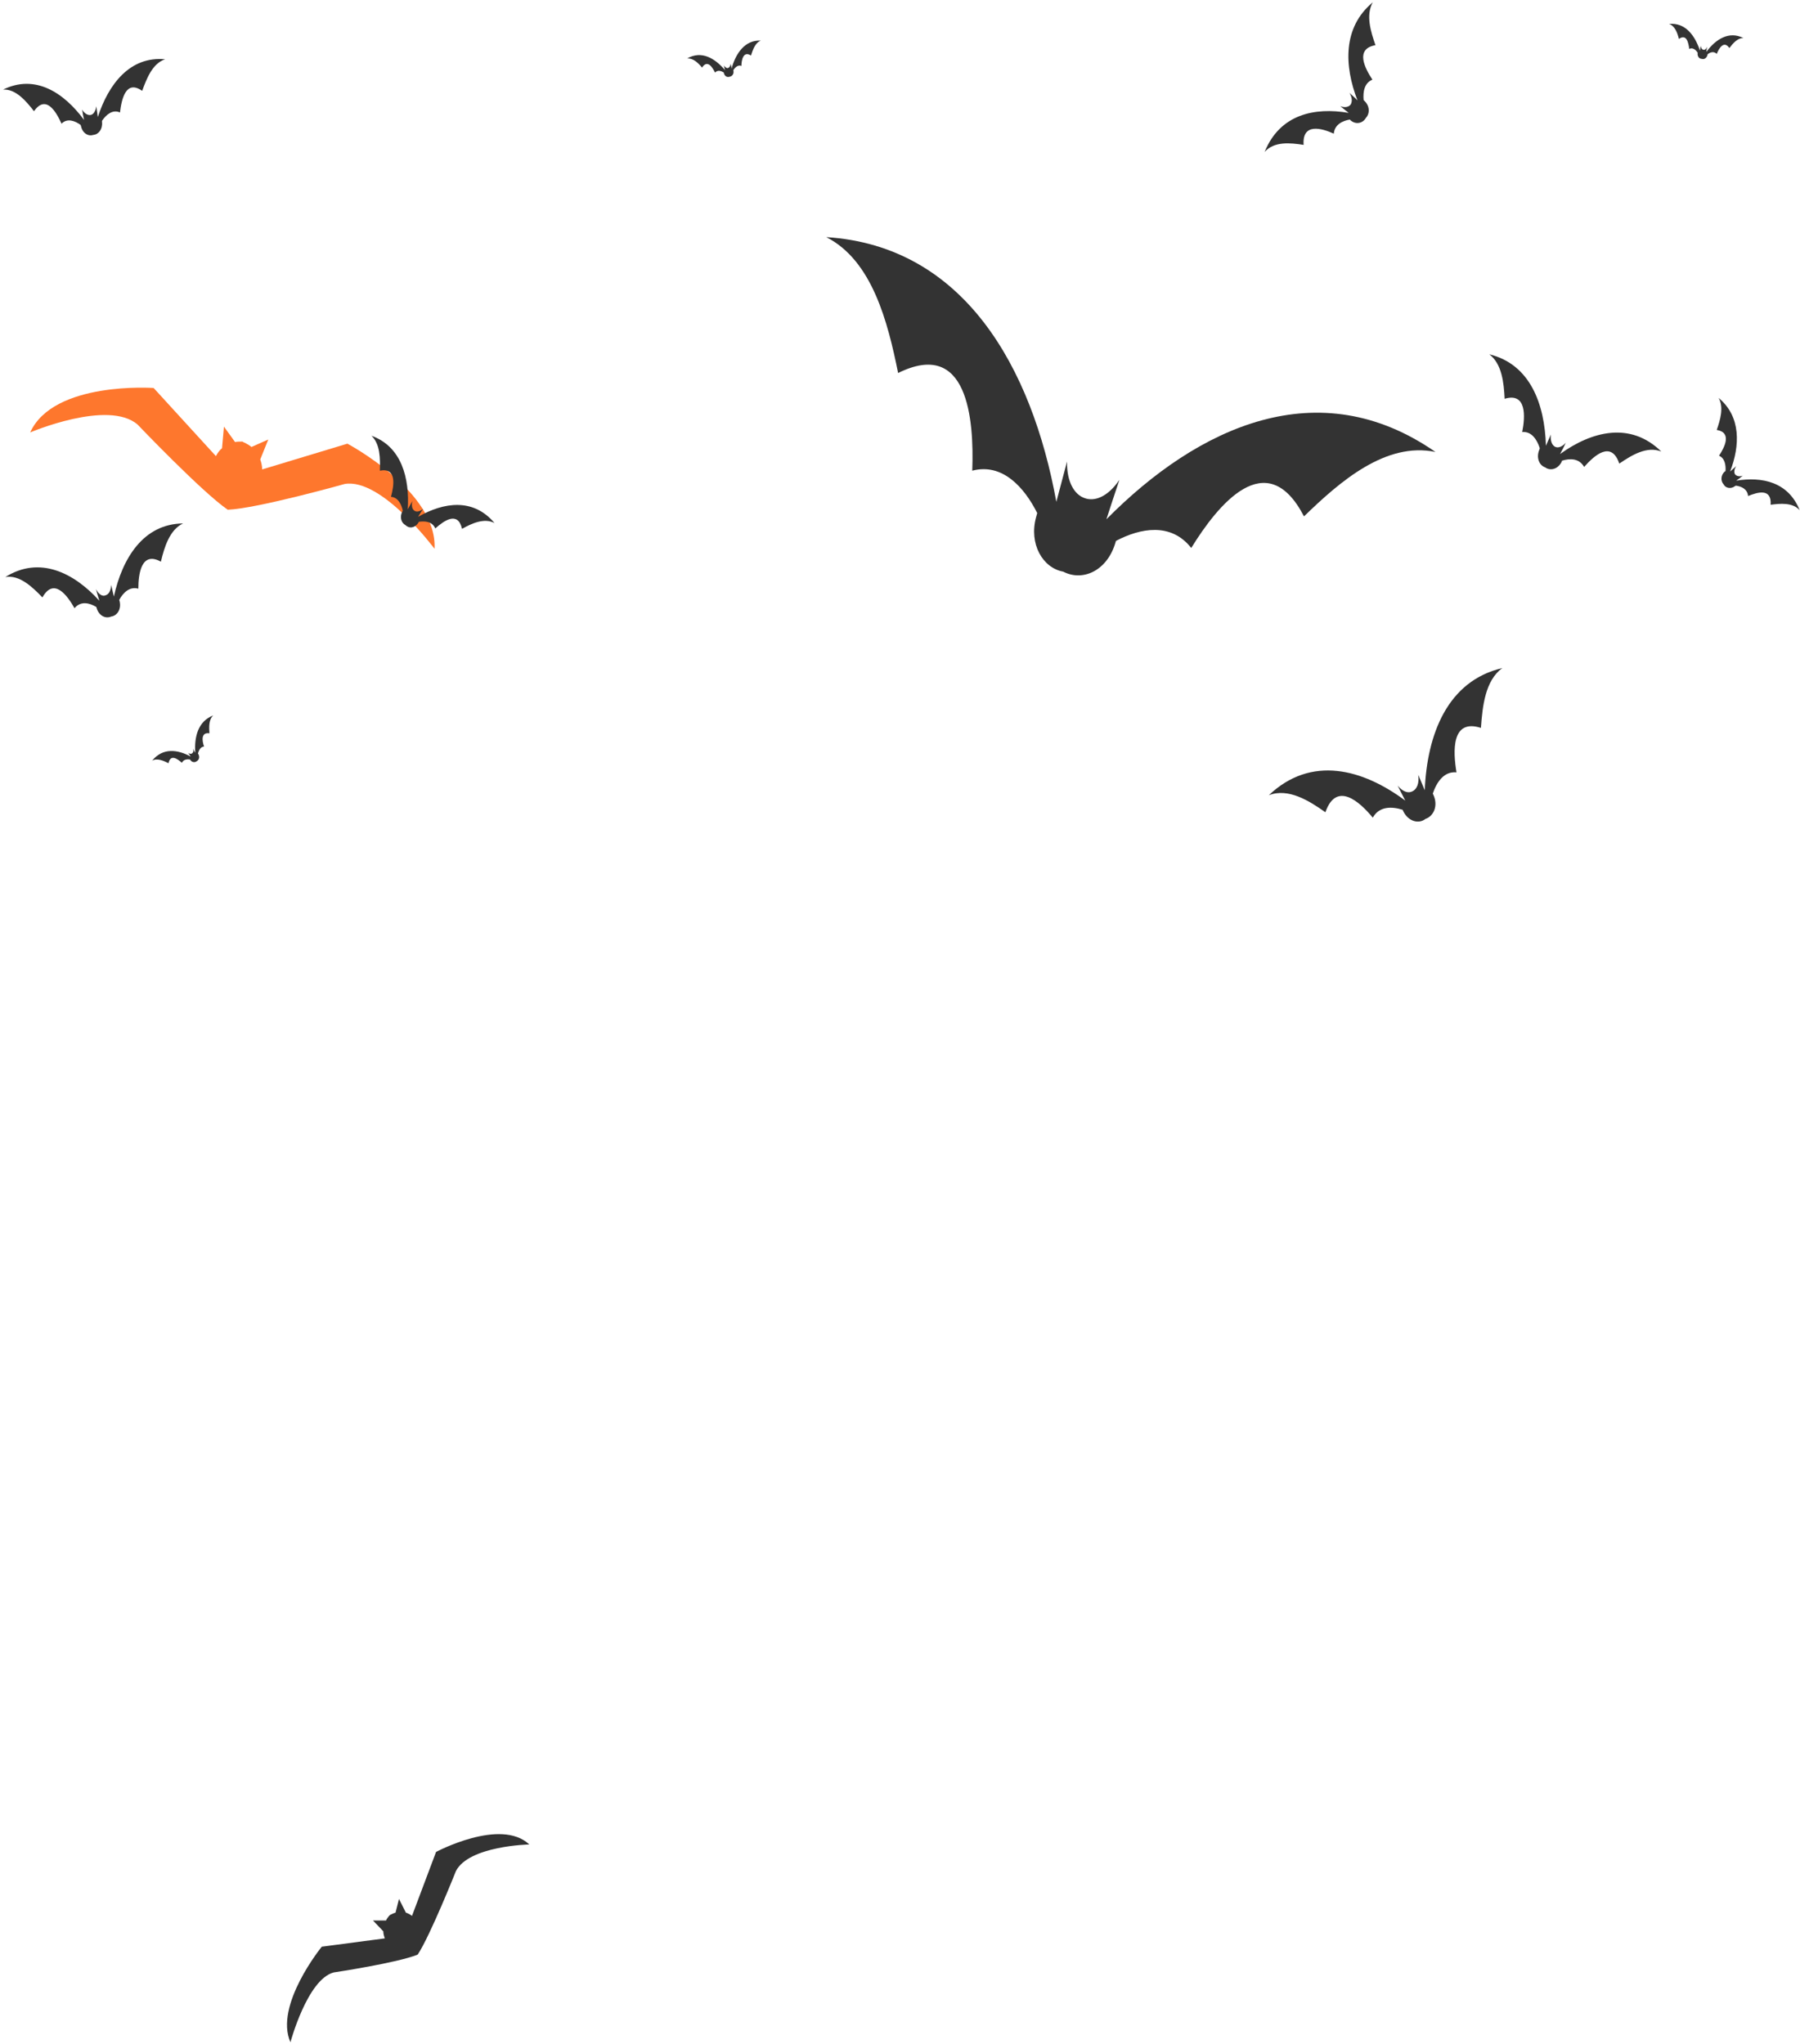 <svg width="391" height="444" viewBox="0 0 391 444" fill="none" xmlns="http://www.w3.org/2000/svg">
<path d="M52.963 96.106C53.046 96.106 53.129 96.196 53.212 96.196C53.71 96.467 54.208 96.738 54.623 97.099L58.276 95.474L56.533 99.807C56.782 100.529 56.948 101.251 56.948 101.974L75.461 96.377C75.461 96.377 95.053 106.758 94.389 119.215C94.389 119.215 82.933 103.779 74.88 105.133C74.88 105.133 55.952 110.459 49.476 110.73C43.914 106.938 29.884 92.225 29.884 92.225C23.491 86.718 6.556 93.94 6.556 93.94C11.62 82.746 33.371 84.281 33.371 84.281L46.903 99.085C47.235 98.453 47.65 97.821 48.231 97.37L48.646 92.676L51.053 96.016C51.552 95.925 52.133 95.925 52.714 95.925C52.714 96.016 52.88 96.016 52.963 96.106Z" fill="#FE772D"/>
<path d="M84.676 416.021C84.759 416.021 84.759 415.931 84.842 415.931C85.174 415.75 85.589 415.57 85.921 415.479L86.668 412.5L88.163 415.479C88.661 415.66 89.076 415.84 89.491 416.201L94.721 402.3C94.721 402.3 108.751 394.808 114.978 400.675C114.978 400.675 101.861 400.946 99.038 406.452C99.038 406.452 93.476 420.444 90.736 424.597C86.336 426.402 72.472 428.478 72.472 428.478C66.744 430.013 63.091 443.643 63.091 443.643C59.521 435.609 69.899 422.881 69.899 422.881L83.597 421.076C83.431 420.625 83.264 420.083 83.264 419.541L81.023 417.194H83.846C84.012 416.833 84.261 416.472 84.51 416.201C84.593 416.111 84.593 416.111 84.676 416.021Z" fill="#333333"/>
<path d="M19.672 24.974C20.254 24.884 20.752 24.252 20.918 23.078C21.001 23.801 21.167 24.703 21.25 25.425C23.574 18.294 28.223 12.156 35.861 12.878C33.121 13.781 31.876 17.03 30.88 19.738C27.31 17.211 26.397 21.634 26.065 24.433C24.488 23.71 23.076 24.884 22.163 26.238V26.509C22.329 28.043 21.416 29.217 20.254 29.307C19.174 29.668 17.929 28.946 17.597 27.411L17.514 27.14C16.269 26.238 14.608 25.606 13.363 26.87C12.201 24.252 9.959 20.461 7.386 24.162C5.642 21.905 3.401 19.287 0.661 19.468C7.635 16.037 13.861 20.099 18.261 26.057C18.095 25.335 17.929 24.433 17.846 23.801C18.344 24.703 19.091 25.064 19.672 24.974Z" fill="#333333"/>
<path d="M22.91 129.325C23.574 129.145 24.073 128.423 24.155 127.069C24.322 127.881 24.571 128.874 24.737 129.596C26.563 121.291 31.129 113.799 39.763 113.709C36.857 115.063 35.695 118.854 34.948 122.014C30.714 119.667 30.05 124.631 30.05 127.881C28.14 127.339 26.729 128.784 25.899 130.318L25.982 130.589C26.397 132.304 25.484 133.749 24.155 133.929C22.91 134.471 21.499 133.749 21.001 132.124L20.918 131.853C19.424 130.95 17.514 130.499 16.186 132.124C14.608 129.325 11.703 125.353 9.212 129.777C7.054 127.52 4.231 124.812 1.159 125.354C8.631 120.659 16.103 124.451 21.582 130.499C21.333 129.777 21.084 128.784 20.835 127.971C21.499 129.235 22.329 129.596 22.91 129.325Z" fill="#333333"/>
<path d="M41.755 163.628C42.005 163.447 42.088 163.086 41.922 162.635C42.088 162.906 42.254 163.267 42.42 163.537C42.171 160.107 43.001 156.677 46.322 155.413C45.325 156.316 45.408 157.941 45.491 159.295C43.582 159.024 43.914 161.01 44.329 162.183C43.582 162.183 43.167 162.996 43.001 163.718L43.084 163.808C43.416 164.44 43.25 165.072 42.752 165.343C42.337 165.704 41.672 165.614 41.34 165.072L41.257 164.982C40.593 164.891 39.846 164.982 39.514 165.704C38.601 164.891 37.023 163.718 36.608 165.794C35.529 165.253 34.118 164.621 33.039 165.253C35.363 162.364 38.601 162.815 41.423 164.35C41.257 164.079 41.008 163.718 40.842 163.537C41.174 163.808 41.59 163.808 41.755 163.628Z" fill="#333333"/>
<path d="M158.147 14.773C158.396 14.683 158.645 14.412 158.728 13.871C158.811 14.142 158.894 14.593 158.894 14.954C159.807 11.614 161.8 8.635 165.287 8.816C164.041 9.267 163.543 10.802 163.128 12.065C161.468 10.982 161.053 13.058 161.053 14.322C160.306 14.051 159.724 14.593 159.309 15.225V15.315C159.475 16.037 159.06 16.579 158.479 16.669C157.981 16.85 157.4 16.579 157.234 15.857V15.766C156.653 15.405 155.906 15.134 155.324 15.766C154.743 14.593 153.664 12.878 152.502 14.683C151.672 13.69 150.592 12.607 149.264 12.697C152.419 10.892 155.324 12.697 157.483 15.225C157.4 14.954 157.317 14.503 157.234 14.232C157.566 14.683 157.898 14.864 158.147 14.773Z" fill="#333333"/>
<path d="M235.603 108.202C237.762 109.015 240.667 107.932 243.158 104.231C242.328 106.758 241.165 110.188 240.335 112.806C260.343 92.586 286.493 80.58 311.814 98.183C301.022 95.926 291.059 104.592 283.256 112.174C275.12 96.467 264.494 109.737 258.765 119.035C254.365 113.438 247.724 114.702 242.411 117.5L242.162 118.313C240.252 124.09 235.105 126.347 230.954 124.18C226.471 123.368 223.483 118.132 225.06 112.355L225.309 111.452C222.486 105.855 217.754 100.529 211.196 102.245C211.611 90.961 210.2 73.539 195.09 81.031C192.849 69.928 189.445 56.568 179.483 51.513C209.452 53.409 224.147 79.858 229.46 109.015C230.124 106.397 231.12 102.877 231.784 100.259C231.701 104.772 233.445 107.48 235.603 108.202Z" fill="#333333"/>
<path d="M293.384 22.717C293.716 22.175 293.799 21.273 293.135 20.189C293.633 20.641 294.38 21.273 294.878 21.814C291.973 14.322 291.641 5.927 298.199 0.511C296.622 3.309 297.784 6.92 298.78 9.809C294.297 10.621 296.456 14.773 298.116 17.301C296.373 18.023 296.041 19.919 296.207 21.724L296.373 21.905C297.535 22.988 297.618 24.613 296.705 25.606C296.041 26.779 294.546 27.14 293.384 26.147L293.218 25.967C291.641 26.238 289.897 27.05 289.731 29.036C287.158 27.862 282.841 26.599 283.173 31.473C280.267 31.022 276.78 30.661 274.705 33.008C278.026 24.793 285.58 23.259 292.969 24.522C292.388 24.071 291.724 23.529 291.142 23.078C292.139 23.439 292.969 23.259 293.384 22.717Z" fill="#333333"/>
<path d="M337.716 97.009C338.297 97.37 339.21 97.189 340.123 96.196C339.791 96.918 339.293 97.911 338.878 98.633C345.768 93.669 354.153 91.502 360.878 98.092C357.723 96.828 354.402 98.904 351.746 100.71C350.002 95.564 346.267 98.995 344.108 101.432C343.029 99.536 341.036 99.536 339.293 100.078L339.21 100.349C338.38 101.973 336.719 102.334 335.64 101.522C334.312 101.071 333.648 99.356 334.395 97.641L334.478 97.37C333.897 95.564 332.735 93.669 330.659 93.849C331.323 90.509 331.655 85.183 326.84 86.628C326.674 83.197 326.259 79.045 323.52 76.969C332.403 79.135 335.557 87.801 335.806 96.828C336.138 96.106 336.553 95.113 336.886 94.391C336.719 95.745 337.135 96.647 337.716 97.009Z" fill="#333333"/>
<path d="M89.989 110.91C90.404 111.271 91.151 111.181 91.898 110.549C91.566 111.091 91.151 111.723 90.819 112.264C96.381 109.105 102.774 108.112 107.423 113.618C105.181 112.445 102.442 113.709 100.366 114.882C99.453 110.91 96.381 113.167 94.555 114.792C93.891 113.257 92.314 113.167 90.985 113.348L90.902 113.528C90.155 114.702 88.91 114.882 88.08 114.07C87.166 113.618 86.751 112.264 87.415 111.091L87.499 110.91C87.166 109.466 86.419 108.022 84.925 107.931C85.589 105.494 86.253 101.522 82.517 102.245C82.6 99.627 82.6 96.467 80.691 94.662C87.249 97.009 88.993 103.869 88.578 110.64C88.91 110.098 89.242 109.376 89.574 108.834C89.325 109.917 89.574 110.64 89.989 110.91Z" fill="#333333"/>
<path d="M376.9 103.057C377.232 103.418 377.814 103.599 378.561 103.328C378.146 103.689 377.564 104.14 377.149 104.411C382.795 103.509 388.44 104.682 390.93 110.82C389.353 109.105 386.696 109.376 384.621 109.647C384.87 105.946 381.715 106.939 379.723 107.751C379.557 106.217 378.312 105.675 377.066 105.494L376.9 105.585C375.987 106.307 374.825 106.036 374.41 105.224C373.746 104.502 373.746 103.238 374.659 102.425L374.825 102.335C374.908 100.981 374.659 99.537 373.414 98.995C374.659 97.099 376.236 93.94 372.915 93.398C373.663 91.232 374.493 88.524 373.331 86.448C378.229 90.51 377.98 96.829 375.821 102.425C376.236 102.064 376.734 101.613 377.149 101.252C376.651 101.974 376.651 102.696 376.9 103.057Z" fill="#333333"/>
<path d="M306.916 171.842C307.746 171.391 308.327 170.217 308.078 168.321C308.493 169.314 309.074 170.668 309.489 171.661C309.988 159.565 314.388 147.921 326.342 145.122C322.606 147.83 322.025 153.427 321.693 158.121C315.218 156.045 315.633 163.266 316.38 167.78C313.64 167.509 312.063 169.946 311.233 172.384L311.399 172.745C312.395 175.001 311.482 177.258 309.655 177.89C308.161 179.064 305.92 178.432 304.84 176.265L304.674 175.904C302.35 175.182 299.61 175.092 298.199 177.619C295.376 174.189 290.312 169.585 287.905 176.446C284.335 173.918 279.852 171.12 275.618 172.745C284.833 163.989 296.04 167.058 305.256 173.918C304.757 172.925 304.093 171.661 303.595 170.668C304.84 172.113 306.003 172.384 306.916 171.842Z" fill="#333333"/>
<path d="M370.01 10.802C370.259 10.892 370.591 10.711 370.84 10.17C370.757 10.441 370.674 10.892 370.674 11.253C372.666 8.545 375.572 6.649 378.727 8.274C377.481 8.184 376.402 9.448 375.655 10.441C374.493 8.725 373.414 10.441 372.915 11.704C372.251 11.072 371.504 11.343 370.923 11.795V11.885C370.757 12.607 370.176 12.968 369.678 12.788C369.097 12.788 368.681 12.246 368.764 11.524V11.434C368.349 10.802 367.685 10.26 366.938 10.621C366.772 9.267 366.357 7.281 364.697 8.455C364.365 7.101 363.783 5.566 362.538 5.205C366.108 4.844 368.183 7.732 369.263 10.982C369.346 10.711 369.346 10.26 369.429 9.989C369.512 10.441 369.761 10.802 370.01 10.802Z" fill="#333333"/>
</svg>
